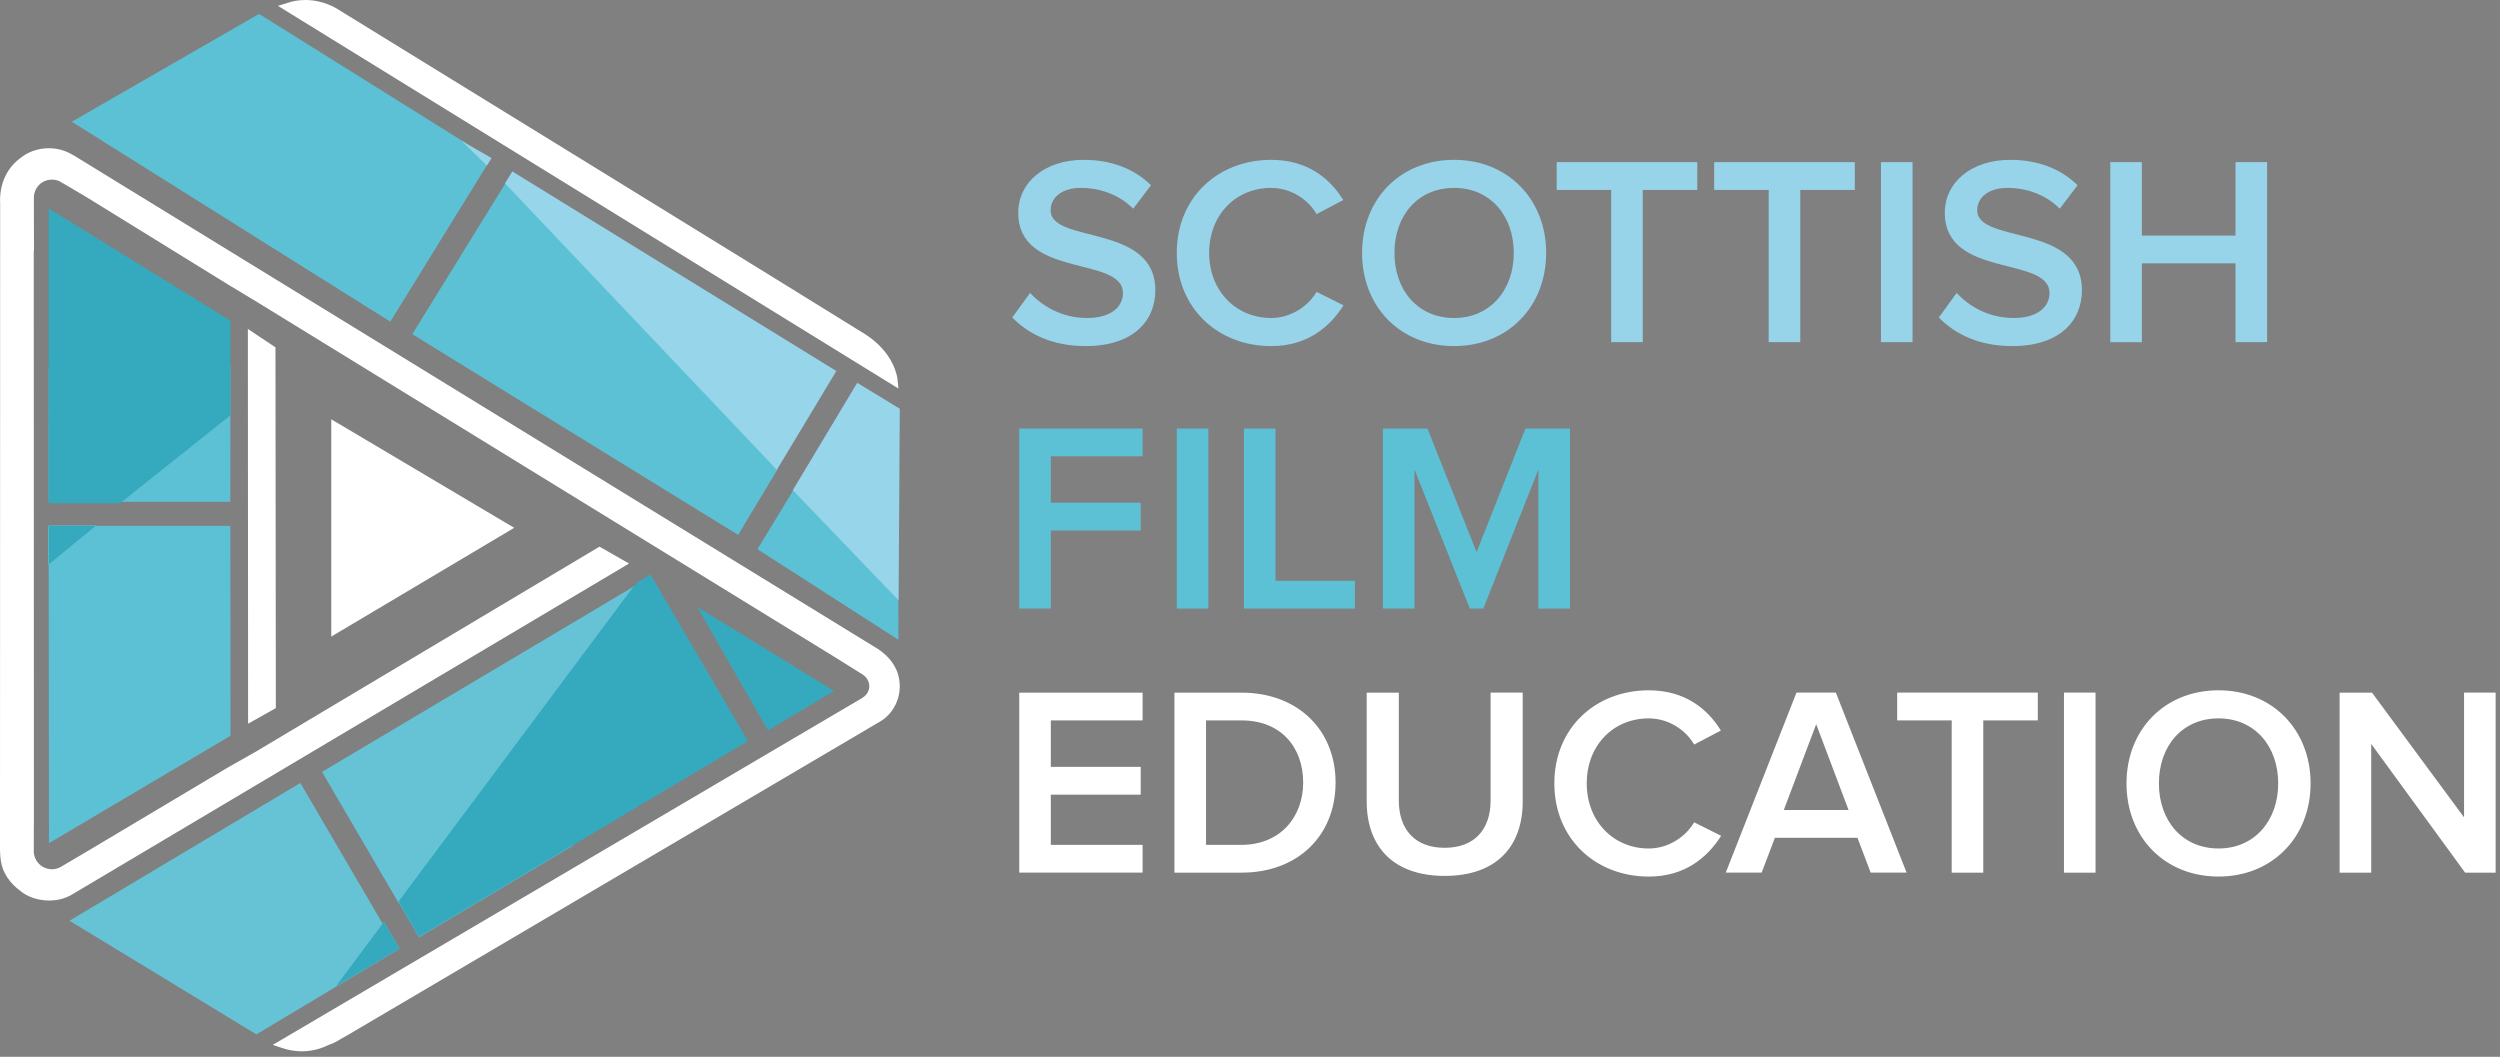 <svg width="220" height="93" viewBox="0 0 220 93" xmlns="http://www.w3.org/2000/svg"><rect x="0" y="0" width="220" height="93" fill="#808080" stroke="none"/><g fill="none" fill-rule="evenodd"><path d="M56.183 51.37L28.335 67.925l6.768 11.58" fill="#65C3D5"/><path d="M.068 75.707c.154 1.137.846 2.057 1.724 2.692.618.53 1.567.847 2.537.847.665 0 1.3-.15 1.838-.437l.006-.004.004.007L55.355 49.59l-2.6-1.485-30.31 18.08-2.407 1.362-12.445 7.418-2.26 1.332-.017.01c-.23.123-.49.188-.75.188-.58 0-1.117-.318-1.398-.828-.126-.23-.194-.487-.196-.746v-.025l.004-2.262.007-.008L2.97 22.06l.02.01-.01-4.666v-.036c.003-.256.07-.513.196-.74.277-.51.81-.823 1.39-.823.258 0 .515.063.71.164l.262.174.015-.012 1.98 1.168 12.643 7.804 2.288 1.378 51.17 31.45 2.295 1.44c.17.11.314.262.416.44.33.586.12 1.27-.497 1.627L24.003 91.95l.905.298c.2.066.416.123.638.166.274.054.55.085.82.095.064.004.13.006.193.006.8 0 1.572-.18 2.292-.53.057-.027.132-.054.21-.083.162-.06.33-.12.443-.194l1.364-.78 46.543-27.413.04-.022c1.165-.674 1.865-2.104 1.706-3.457-.084-1.166-.826-2.266-2.038-3.02l-.138-.076-70.49-43.264-.094-.046c-.076-.046-.152-.09-.23-.13l-.01-.004c-1.37-.73-3.152-.555-4.33.386-1.175.852-1.823 2.187-1.823 3.76l.006.125.003.034L0 74.722s0 .495.068.985" fill="#FFF"/><path d="M21.832 63.685l2.442-1.373-.033-31.745-2.428-1.62.02 34.738M78.972 33.317c-.01-.09-.267-2.278-2.862-3.92C73.255 27.595 30.11 1.05 29.687.79 29.64.758 28.477 0 26.87 0c-.515 0-1.023.08-1.51.233l-.898.285 54.6 33.674-.09-.875" fill="#FFF"/><path d="M4.287 32.35L4.28 44.16h15.985l.013-11.952M4.31 74.198l15.977-9.454-.02-18.47H4.282l.03 27.924" fill="#5CC1D4"/><path d="M4.28 49.687l.002-3.414h4.16l-4.16 3.414" fill="#A2D9EA"/><path d="M7.542 75.45l.002-.026-.002.026" fill="#262927"/><path d="M29.15 36.896V56.02l16.1-9.572-16.1-9.552" fill="#FFF"/><path d="M66.658 48.332l12.404 7.97-.004-3.52-9.227-9.676-3.172 5.226M64.955 47.07l3.464-5.755-23.926-25.21-8.21 13.304 28.67 17.66M34.348 28.308l8.5-13.775-1.82-1.916-18.23-11.394-16.48 9.49 28.03 17.595" fill="#5CC1D4"/><path d="M69.766 43.136l9.31 9.7.105-16.867-3.745-2.282-5.67 9.448zM68.365 41.343l5.233-8.693-28.514-17.565-.645 1.046 23.925 25.213M40.6 12.38l2.25 2.195.407-.664" fill="#97D5EA"/><path d="M22.564 91.028l12.442-7.462L26.432 68.9 6.115 81.023l16.45 10.006" fill="#65C3D5"/><path d="M50.45 74.406l-5.126-8.767-10.262 13.754 1.805 3.09 13.583-8.078M33.787 81.132l-4.23 5.668 5.6-3.328-1.37-2.34" fill="#5CC1D4"/><path d="M4.282 46.273v3.414l4.16-3.414h-4.16" fill="#65C3D5"/><path d="M73.398 60.805l-12.04-7.397 6.222 10.866 5.818-3.47M65.82 65.22l-8.575-14.666-1.104.657-.573.648-20.505 27.487 1.805 3.09L65.82 65.22M33.787 81.132l-4.23 5.668 5.6-3.328-1.37-2.34M4.282 46.273v3.414l4.16-3.414h-4.16" fill="#35A9BE"/><path d="M89.082 27.937l1.567-2.16c1.068 1.163 2.802 2.207 5.01 2.207 2.28 0 3.16-1.116 3.16-2.186 0-3.324-9.215-1.257-9.215-7.077 0-2.635 2.28-4.654 5.77-4.654 2.447 0 4.466.807 5.915 2.233l-1.567 2.065c-1.26-1.26-2.945-1.83-4.608-1.83-1.616 0-2.66.808-2.66 1.973 0 2.97 9.215 1.14 9.215 7.03 0 2.637-1.876 4.917-6.128 4.917-2.922 0-5.035-1.045-6.46-2.518M103.555 22.26c0-4.892 3.634-8.194 8.313-8.194 3.182 0 5.178 1.64 6.34 3.54l-2.35 1.234c-.76-1.33-2.304-2.305-3.99-2.305-3.136 0-5.463 2.377-5.463 5.726 0 3.302 2.327 5.724 5.463 5.724 1.686 0 3.23-.998 3.99-2.303l2.375 1.188c-1.21 1.9-3.183 3.587-6.365 3.587-4.68 0-8.313-3.326-8.313-8.194M133.212 22.26c0-3.277-2.066-5.725-5.25-5.725-3.205 0-5.25 2.448-5.25 5.726 0 3.254 2.045 5.724 5.25 5.724 3.184 0 5.25-2.47 5.25-5.723zm-13.35 0c0-4.726 3.35-8.194 8.1-8.194 4.727 0 8.1 3.468 8.1 8.195 0 4.726-3.373 8.195-8.1 8.195-4.75 0-8.1-3.47-8.1-8.194zM141.784 30.11V16.716h-4.798V14.27h12.375v2.445h-4.798V30.11h-2.778M155.645 30.11V16.716h-4.797V14.27h12.374v2.445h-4.798V30.11h-2.78M165.525 14.27h2.78v15.84h-2.78V14.27zM170.62 27.937l1.568-2.16c1.068 1.163 2.802 2.207 5.012 2.207 2.28 0 3.158-1.116 3.158-2.186 0-3.324-9.215-1.257-9.215-7.077 0-2.635 2.28-4.654 5.772-4.654 2.446 0 4.465.807 5.913 2.233l-1.567 2.065c-1.26-1.26-2.944-1.83-4.607-1.83-1.615 0-2.66.808-2.66 1.973 0 2.97 9.216 1.14 9.216 7.03 0 2.637-1.878 4.917-6.13 4.917-2.92 0-5.035-1.045-6.46-2.518M196.726 30.11v-6.934h-8.242v6.935h-2.778V14.27h2.778v6.46h8.242v-6.46h2.78v15.84h-2.78" fill="#97D4EA"/><path d="M89.693 53.554V37.712h10.855v2.447h-8.076v4.083h7.91v2.446h-7.91v6.864h-2.78M103.555 37.712h2.78v15.842h-2.78V37.712zM109.466 53.554V37.712h2.78v13.396h6.982v2.446h-9.762M135.378 53.554V41.322l-4.845 12.232h-1.188l-4.87-12.232v12.232h-2.778V37.712h3.92l4.323 10.878 4.298-10.878h3.92v15.842h-2.78" fill="#5CC1D4"/><path d="M89.693 76.792v-15.84h10.855v2.445h-8.076v4.085h7.91v2.447h-7.91v4.416h8.076v2.446H89.693M114.68 68.86c0-3.04-1.9-5.463-5.415-5.463h-3.135v10.95h3.11c3.445 0 5.44-2.472 5.44-5.487zm-11.33 7.932v-15.84h5.89c4.965 0 8.29 3.277 8.29 7.908 0 4.678-3.325 7.932-8.265 7.932h-5.914zM120.27 70.522v-9.57h2.826v9.5c0 2.518 1.402 4.155 4.038 4.155s4.038-1.637 4.038-4.156v-9.5h2.826v9.572c0 3.92-2.256 6.556-6.864 6.556-4.584 0-6.864-2.637-6.864-6.556M136.782 68.94c0-4.892 3.634-8.193 8.313-8.193 3.183 0 5.178 1.64 6.342 3.54l-2.35 1.234c-.762-1.33-2.305-2.303-3.992-2.303-3.136 0-5.462 2.375-5.462 5.724 0 3.303 2.326 5.725 5.462 5.725 1.687 0 3.23-.998 3.99-2.304l2.376 1.19c-1.21 1.9-3.182 3.585-6.365 3.585-4.68 0-8.313-3.325-8.313-8.194M159.824 63.73l-2.85 7.552h5.7l-2.85-7.553zm4.796 13.062l-1.163-3.063h-7.267l-1.165 3.062h-3.158l6.222-15.84h3.467l6.223 15.84h-3.16zM171.75 76.792V63.397h-4.798V60.95h12.374v2.447h-4.798v13.395h-2.78M181.63 60.95h2.777v15.842h-2.778v-15.84zM200.482 68.94c0-3.277-2.066-5.723-5.25-5.723-3.206 0-5.248 2.446-5.248 5.724 0 3.255 2.042 5.725 5.248 5.725 3.184 0 5.25-2.47 5.25-5.724zm-13.35 0c0-4.725 3.35-8.193 8.1-8.193 4.727 0 8.1 3.468 8.1 8.194 0 4.727-3.373 8.195-8.1 8.195-4.75 0-8.1-3.468-8.1-8.194zM216.93 76.792l-8.264-11.33v11.33h-2.78v-15.84h2.85l8.1 10.972V60.95h2.78v15.842h-2.685" fill="#FFF"/><path d="M20.278 28.22L4.29 18.345l-.01 25.942h6.28l9.71-7.735.008-8.334" fill="#35A9BE"/></g></svg>